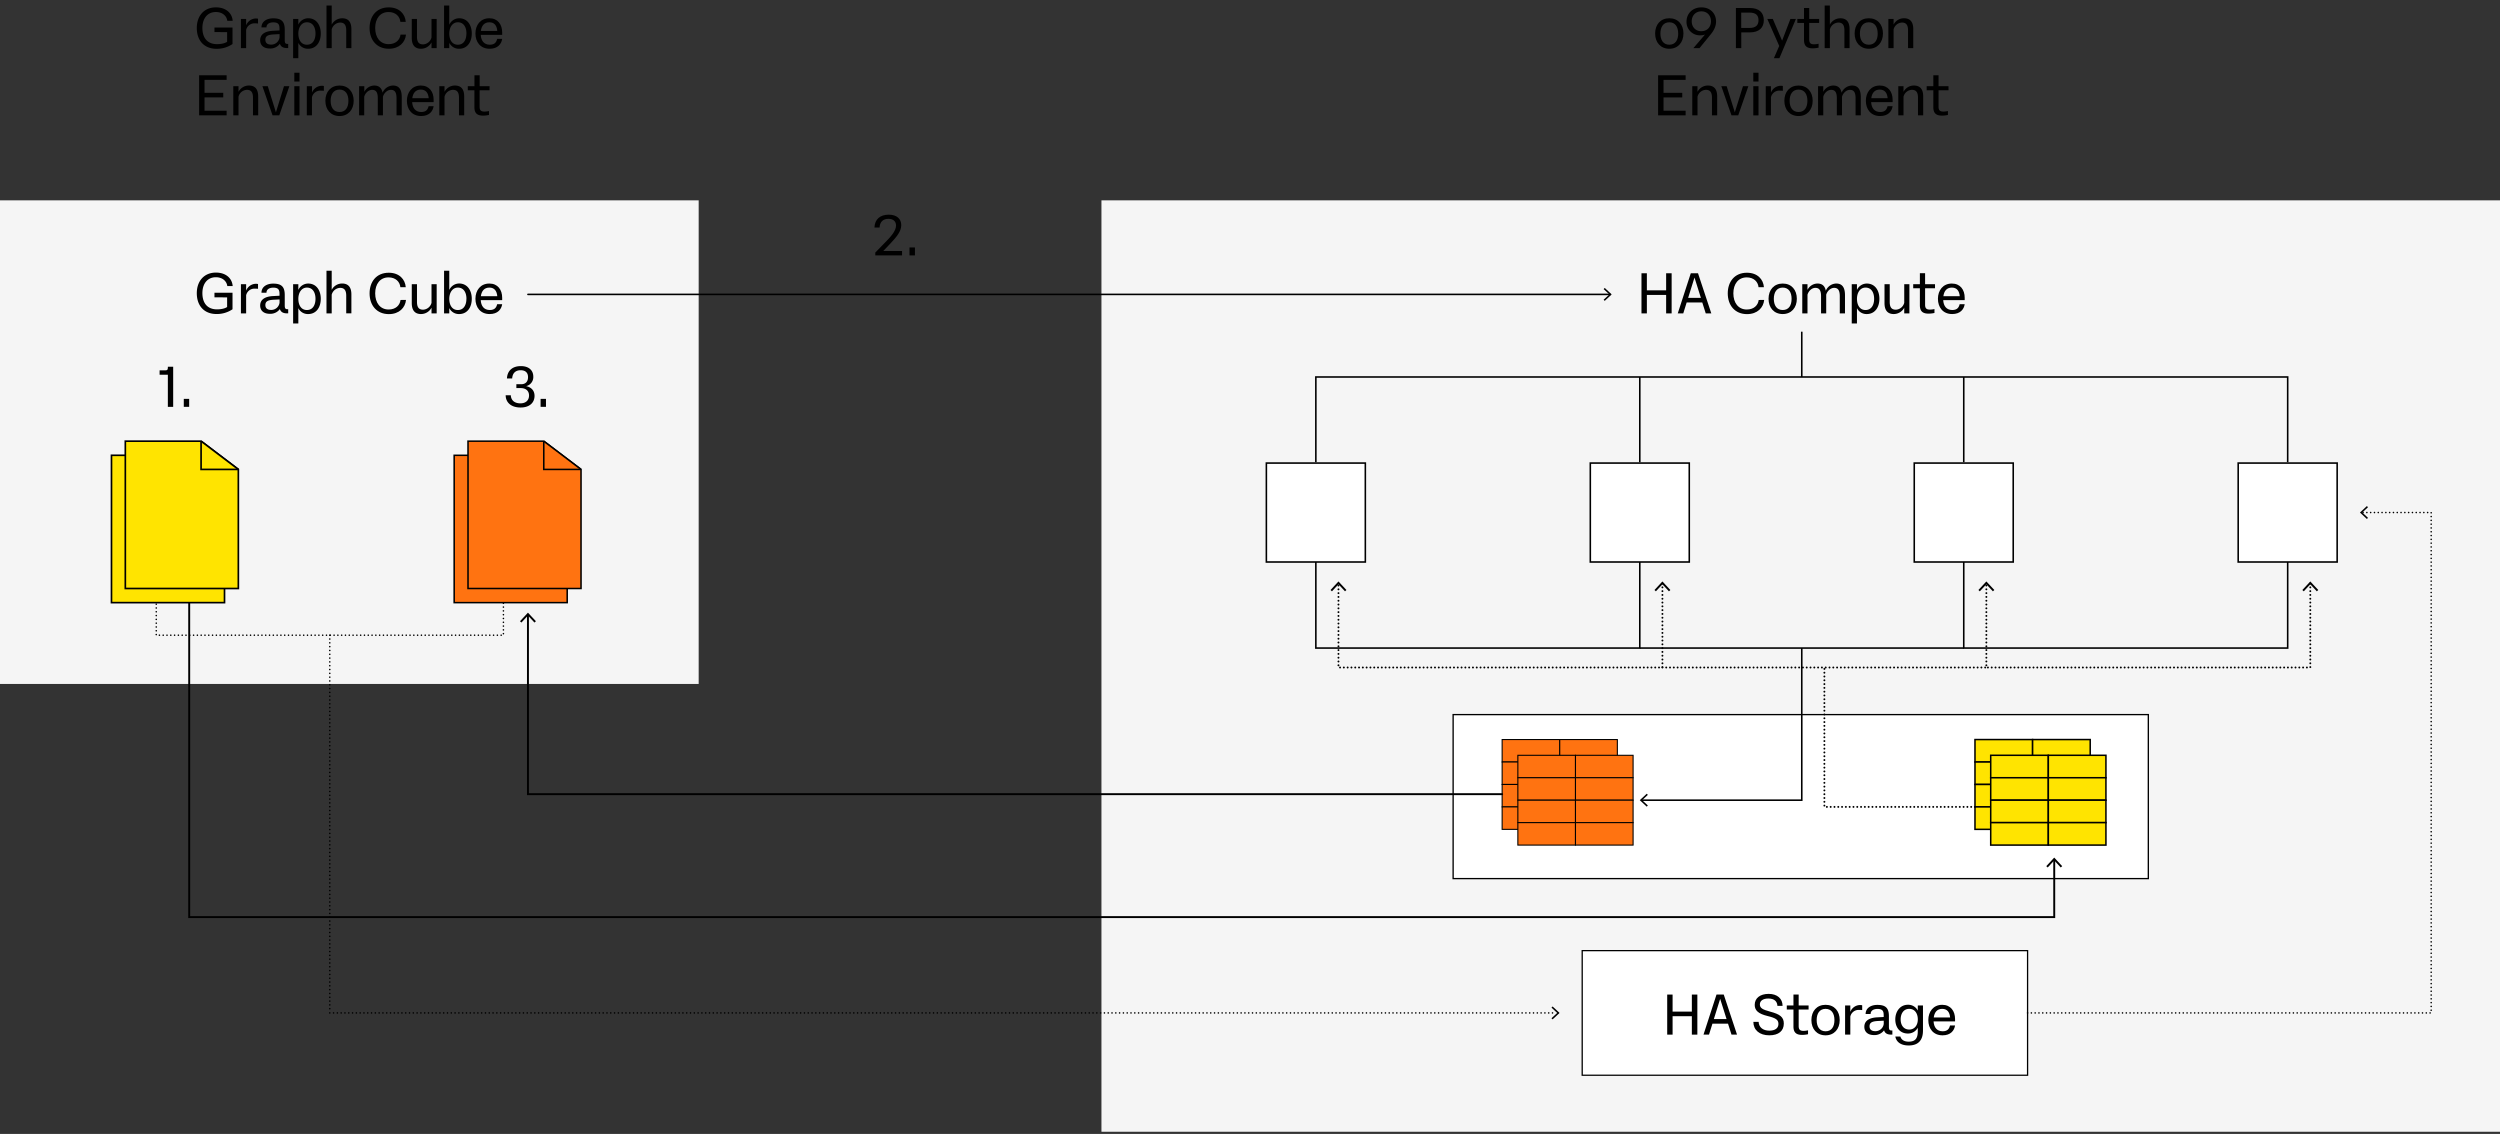 <svg id="aaab8485-4cb4-411d-9478-16f7e3a27b51" data-name="Layer 1" xmlns="http://www.w3.org/2000/svg" viewBox="0 0 1817.08 824.2"><rect x="0" y="0" width="1817.08" height="824.2" fill="#333333" stroke="none"/><defs><style>.aab00d89-e1d2-4900-9ffa-fc8cb128538c{fill:#f5f5f5;}.a44038db-3027-4451-a18a-7549d5db7fcd,.a4fa4f21-e406-46c5-8495-7a746baf281a,.ba828f4d-25c4-433a-9519-9a28651a2462{fill:#fff;}.a281f11a-4533-461e-af66-3b9f612c318c,.a3c4d32b-c7d8-4ca5-9f60-bfe655f89498,.a44038db-3027-4451-a18a-7549d5db7fcd,.a4fa4f21-e406-46c5-8495-7a746baf281a,.a5dc4dd9-4695-40a3-8c73-1cd48606519b,.a74ec850-eda2-4008-84b4-eca9058e7b21,.a8d59e09-d82f-437e-a638-9d444ca638f4,.af38ce7e-27ab-4090-a6fc-a8f9f6fd8761,.b22c1a7c-5a29-4ca3-89f5-6b6dd3f57e14,.b6f2b24b-42d9-4173-ade5-3174ff8055f1,.ba828f4d-25c4-433a-9519-9a28651a2462,.babe1f16-4e43-4048-8f8d-2179633fe19e,.bac469dc-73a1-47f2-873f-ed54eddcab2f,.e9d373e0-e6da-4e47-bcd2-09d32e345d65,.ec57d3f2-b618-464f-884f-676386ab7850,.f6da75e8-458c-4d01-b4f0-361a3be8fc0f{stroke:#000;stroke-miterlimit:10;}.a3c4d32b-c7d8-4ca5-9f60-bfe655f89498,.a44038db-3027-4451-a18a-7549d5db7fcd,.a4fa4f21-e406-46c5-8495-7a746baf281a,.a5dc4dd9-4695-40a3-8c73-1cd48606519b,.a8d59e09-d82f-437e-a638-9d444ca638f4,.b22c1a7c-5a29-4ca3-89f5-6b6dd3f57e14,.b6f2b24b-42d9-4173-ade5-3174ff8055f1,.ba828f4d-25c4-433a-9519-9a28651a2462,.f6da75e8-458c-4d01-b4f0-361a3be8fc0f{stroke-linecap:round;}.a4fa4f21-e406-46c5-8495-7a746baf281a{stroke-width:0.97px;}.ba828f4d-25c4-433a-9519-9a28651a2462{stroke-width:0.94px;}.a3c4d32b-c7d8-4ca5-9f60-bfe655f89498,.a44038db-3027-4451-a18a-7549d5db7fcd,.a74ec850-eda2-4008-84b4-eca9058e7b21,.a8d59e09-d82f-437e-a638-9d444ca638f4,.b22c1a7c-5a29-4ca3-89f5-6b6dd3f57e14,.b6f2b24b-42d9-4173-ade5-3174ff8055f1{stroke-width:1.15px;}.a3c4d32b-c7d8-4ca5-9f60-bfe655f89498,.a5dc4dd9-4695-40a3-8c73-1cd48606519b,.a74ec850-eda2-4008-84b4-eca9058e7b21,.a8d59e09-d82f-437e-a638-9d444ca638f4,.b22c1a7c-5a29-4ca3-89f5-6b6dd3f57e14,.b6f2b24b-42d9-4173-ade5-3174ff8055f1,.f6da75e8-458c-4d01-b4f0-361a3be8fc0f{fill:none;}.af38ce7e-27ab-4090-a6fc-a8f9f6fd8761,.babe1f16-4e43-4048-8f8d-2179633fe19e,.bac469dc-73a1-47f2-873f-ed54eddcab2f{fill:#ff7311;}.bac469dc-73a1-47f2-873f-ed54eddcab2f{stroke-width:0.78px;}.a281f11a-4533-461e-af66-3b9f612c318c,.e9d373e0-e6da-4e47-bcd2-09d32e345d65,.ec57d3f2-b618-464f-884f-676386ab7850{fill:#ffe400;}.ec57d3f2-b618-464f-884f-676386ab7850{stroke-width:1.11px;}.a8d59e09-d82f-437e-a638-9d444ca638f4{stroke-dasharray:0 2.76;}.a3c4d32b-c7d8-4ca5-9f60-bfe655f89498{stroke-dasharray:0 2.77;}.b6f2b24b-42d9-4173-ade5-3174ff8055f1{stroke-dasharray:0 2.76;}.a5dc4dd9-4695-40a3-8c73-1cd48606519b,.f6da75e8-458c-4d01-b4f0-361a3be8fc0f{stroke-width:1.41px;}.a281f11a-4533-461e-af66-3b9f612c318c,.e9d373e0-e6da-4e47-bcd2-09d32e345d65{stroke-width:1.22px;}.babe1f16-4e43-4048-8f8d-2179633fe19e,.e9d373e0-e6da-4e47-bcd2-09d32e345d65{fill-rule:evenodd;}.af38ce7e-27ab-4090-a6fc-a8f9f6fd8761,.babe1f16-4e43-4048-8f8d-2179633fe19e{stroke-width:1.13px;}.f6da75e8-458c-4d01-b4f0-361a3be8fc0f{stroke-dasharray:0 2.76;}</style></defs><rect class="aab00d89-e1d2-4900-9ffa-fc8cb128538c" y="145.62" width="507.82" height="351.5"/><rect class="aab00d89-e1d2-4900-9ffa-fc8cb128538c" x="800.57" y="145.62" width="1016.51" height="676.97"/><rect class="a4fa4f21-e406-46c5-8495-7a746baf281a" x="1056.18" y="519.39" width="505.29" height="119.19"/><rect class="ba828f4d-25c4-433a-9519-9a28651a2462" x="1150" y="690.95" width="323.71" height="90.57"/><rect class="a44038db-3027-4451-a18a-7549d5db7fcd" x="920.44" y="336.56" width="71.93" height="71.93"/><rect class="a44038db-3027-4451-a18a-7549d5db7fcd" x="1155.89" y="336.56" width="71.93" height="71.93"/><rect class="a44038db-3027-4451-a18a-7549d5db7fcd" x="1391.34" y="336.56" width="71.93" height="71.93"/><rect class="a44038db-3027-4451-a18a-7549d5db7fcd" x="1626.79" y="336.56" width="71.93" height="71.93"/><line class="a74ec850-eda2-4008-84b4-eca9058e7b21" x1="1309.58" y1="241.08" x2="1309.58" y2="274.01"/><polyline class="a74ec850-eda2-4008-84b4-eca9058e7b21" points="956.4 335.95 956.4 274.01 1662.76 274.01 1662.76 335.95"/><line class="a74ec850-eda2-4008-84b4-eca9058e7b21" x1="1191.85" y1="274.01" x2="1191.85" y2="335.95"/><polyline class="a74ec850-eda2-4008-84b4-eca9058e7b21" points="1191.85 408.49 1191.85 471.03 956.4 471.03 956.4 408.49"/><polyline class="a74ec850-eda2-4008-84b4-eca9058e7b21" points="1662.76 408.49 1662.76 471.03 1427.31 471.03 1427.31 408.49"/><line class="a74ec850-eda2-4008-84b4-eca9058e7b21" x1="1427.31" y1="274.01" x2="1427.31" y2="335.95"/><rect class="bac469dc-73a1-47f2-873f-ed54eddcab2f" x="1091.8" y="537.53" width="41.87" height="16.32"/><rect class="bac469dc-73a1-47f2-873f-ed54eddcab2f" x="1091.8" y="553.85" width="41.87" height="16.32"/><rect class="bac469dc-73a1-47f2-873f-ed54eddcab2f" x="1091.8" y="570.17" width="41.87" height="16.32"/><rect class="bac469dc-73a1-47f2-873f-ed54eddcab2f" x="1091.8" y="586.48" width="41.87" height="16.32"/><rect class="bac469dc-73a1-47f2-873f-ed54eddcab2f" x="1133.67" y="537.53" width="41.87" height="16.32"/><rect class="bac469dc-73a1-47f2-873f-ed54eddcab2f" x="1133.67" y="553.85" width="41.87" height="16.32"/><rect class="bac469dc-73a1-47f2-873f-ed54eddcab2f" x="1133.67" y="570.17" width="41.87" height="16.32"/><rect class="bac469dc-73a1-47f2-873f-ed54eddcab2f" x="1133.67" y="586.48" width="41.87" height="16.32"/><rect class="bac469dc-73a1-47f2-873f-ed54eddcab2f" x="1103.23" y="548.97" width="41.87" height="16.32"/><rect class="bac469dc-73a1-47f2-873f-ed54eddcab2f" x="1103.23" y="565.28" width="41.87" height="16.32"/><rect class="bac469dc-73a1-47f2-873f-ed54eddcab2f" x="1103.23" y="581.6" width="41.87" height="16.32"/><rect class="bac469dc-73a1-47f2-873f-ed54eddcab2f" x="1103.23" y="597.92" width="41.87" height="16.32"/><rect class="bac469dc-73a1-47f2-873f-ed54eddcab2f" x="1145.11" y="548.97" width="41.87" height="16.32"/><rect class="bac469dc-73a1-47f2-873f-ed54eddcab2f" x="1145.11" y="565.28" width="41.87" height="16.32"/><rect class="bac469dc-73a1-47f2-873f-ed54eddcab2f" x="1145.11" y="581.6" width="41.87" height="16.32"/><rect class="bac469dc-73a1-47f2-873f-ed54eddcab2f" x="1145.11" y="597.92" width="41.87" height="16.32"/><rect class="ec57d3f2-b618-464f-884f-676386ab7850" x="1435.48" y="537.53" width="41.87" height="16.32"/><rect class="ec57d3f2-b618-464f-884f-676386ab7850" x="1435.48" y="553.85" width="41.87" height="16.32"/><rect class="ec57d3f2-b618-464f-884f-676386ab7850" x="1435.48" y="570.17" width="41.87" height="16.32"/><rect class="ec57d3f2-b618-464f-884f-676386ab7850" x="1435.48" y="586.48" width="41.87" height="16.32"/><rect class="ec57d3f2-b618-464f-884f-676386ab7850" x="1477.36" y="537.53" width="41.87" height="16.32"/><rect class="ec57d3f2-b618-464f-884f-676386ab7850" x="1477.36" y="553.85" width="41.87" height="16.32"/><rect class="ec57d3f2-b618-464f-884f-676386ab7850" x="1477.36" y="570.17" width="41.87" height="16.32"/><rect class="ec57d3f2-b618-464f-884f-676386ab7850" x="1477.36" y="586.48" width="41.87" height="16.32"/><rect class="ec57d3f2-b618-464f-884f-676386ab7850" x="1446.91" y="548.97" width="41.87" height="16.32"/><rect class="ec57d3f2-b618-464f-884f-676386ab7850" x="1446.91" y="565.28" width="41.87" height="16.32"/><rect class="ec57d3f2-b618-464f-884f-676386ab7850" x="1446.91" y="581.6" width="41.87" height="16.32"/><rect class="ec57d3f2-b618-464f-884f-676386ab7850" x="1446.91" y="597.92" width="41.87" height="16.32"/><rect class="ec57d3f2-b618-464f-884f-676386ab7850" x="1488.79" y="548.97" width="41.87" height="16.32"/><rect class="ec57d3f2-b618-464f-884f-676386ab7850" x="1488.79" y="565.28" width="41.87" height="16.32"/><rect class="ec57d3f2-b618-464f-884f-676386ab7850" x="1488.79" y="581.6" width="41.87" height="16.32"/><rect class="ec57d3f2-b618-464f-884f-676386ab7850" x="1488.79" y="597.92" width="41.87" height="16.32"/><polyline class="a74ec850-eda2-4008-84b4-eca9058e7b21" points="1193.1 581.6 1309.58 581.6 1309.58 471.03"/><polygon points="1196.91 586.3 1197.7 585.46 1193.54 581.6 1197.7 577.74 1196.91 576.9 1191.85 581.6 1196.91 586.3"/><polyline class="a8d59e09-d82f-437e-a638-9d444ca638f4" points="113.57 408.78 113.57 461.69 365.9 461.69 365.9 399.87"/><line class="b22c1a7c-5a29-4ca3-89f5-6b6dd3f57e14" x1="239.69" y1="461.69" x2="239.69" y2="461.69"/><line class="a3c4d32b-c7d8-4ca5-9f60-bfe655f89498" x1="239.69" y1="464.47" x2="239.69" y2="734.85"/><line class="b22c1a7c-5a29-4ca3-89f5-6b6dd3f57e14" x1="239.69" y1="736.23" x2="239.69" y2="736.23"/><line class="b6f2b24b-42d9-4173-ade5-3174ff8055f1" x1="242.45" y1="736.23" x2="1130.89" y2="736.23"/><line class="b22c1a7c-5a29-4ca3-89f5-6b6dd3f57e14" x1="1132.27" y1="736.23" x2="1132.27" y2="736.23"/><polygon points="1128.46 740.93 1127.67 740.09 1131.83 736.23 1127.67 732.37 1128.46 731.53 1133.52 736.23 1128.46 740.93"/><path d="M155.88,23.29V20H169V32a20.18,20.18,0,0,1-11.62,3.47c-9.05,0-14.34-6.08-14.34-15.12,0-8.81,5.29-15,13.93-15,7.06,0,11.7,4,12.15,9.78h-3.91c-.49-3.71-3.67-6.4-8.32-6.4-5.91,0-9.78,4.48-9.78,11.58,0,7.62,4,11.77,10.6,11.77,3.26,0,5.91-.69,7.37-1.71v-7Z"/><path d="M187.54,13.59V17.1a15.39,15.39,0,0,0-2.32-.13,6.14,6.14,0,0,0-6.32,4.85V35h-3.79V13.75h3.79v4.69a7.7,7.7,0,0,1,7-5A8,8,0,0,1,187.54,13.59Z"/><path d="M209.47,31.93v3h-.82c-2.85,0-4.6-1-5.21-3.14a8.56,8.56,0,0,1-7.34,3.46c-4.28,0-7-2.2-7-6,0-4.15,3.18-6.56,9.37-6.88l4.69-.25v-.73c0-2.77-.12-5.14-4.48-5.14-2.77,0-5,1.14-5,3.67h-3.63c0-4.16,3.63-6.6,8.52-6.6,6.11,0,8.39,2.36,8.39,8.27v7.46c0,2.12.41,2.85,1.84,2.85Zm-6.28-4.77V24.8l-3.87.2c-4.44.21-6.44,1.06-6.44,3.92,0,2.24,1.47,3.5,4.12,3.5A6.06,6.06,0,0,0,203.19,27.16Z"/><path d="M233.15,24.35c0,6.2-3.26,11.09-9.17,11.09a7.68,7.68,0,0,1-7.14-4.28V42.28h-3.79V13.75h3.79v4.16A7.89,7.89,0,0,1,224,13.27C229.89,13.27,233.15,18.16,233.15,24.35Zm-3.84,0c0-4.52-2-8.15-6.23-8.15-4,0-6.24,3.79-6.24,8.15,0,4.53,2,8.15,6.24,8.15S229.31,28.88,229.31,24.35Z"/><path d="M255.4,21.21V35h-3.75V22.11c0-4.28-1.67-5.71-4.44-5.71a6.57,6.57,0,0,0-6.12,5V35H237.3V4h3.79v13.9a8.6,8.6,0,0,1,7.62-4.6C252.83,13.27,255.4,15.59,255.4,21.21Z"/><path d="M295.09,25.13c-.53,5.58-4.89,10.31-12.47,10.31-8.72,0-14-6.32-14-15.08,0-8.52,5-15,13.94-15,7.74,0,11.94,4.89,12.35,10.51H291c-.37-3.95-3.47-7.13-8.56-7.13-6.16,0-9.74,4.77-9.74,11.62s3.58,11.73,9.78,11.73c5.05,0,8.15-3,8.64-6.92Z"/><path d="M313.64,13.75h3.75V35h-3.75V30.83A8.65,8.65,0,0,1,306,35.44c-4.11,0-6.72-2.33-6.72-7.95V13.75h3.79V26.59c0,4.28,1.63,5.67,4.44,5.67a6.63,6.63,0,0,0,6.12-5Z"/><path d="M342.9,24.35c0,6.2-3.26,11.09-9.17,11.09a7.69,7.69,0,0,1-7.18-4.36V35h-3.79V4h3.79V18a7.92,7.92,0,0,1,7.18-4.72C339.64,13.27,342.9,18.16,342.9,24.35Zm-3.87,0c0-4.52-2-8.15-6.24-8.15-4,0-6.24,3.79-6.24,8.15,0,4.53,2,8.15,6.24,8.15S339,28.88,339,24.35Z"/><path d="M365,25.33H349.42c.24,4.2,2.32,7.17,6.6,7.17,3.5,0,4.77-1.79,5.34-4.24H365c-.53,3.71-3.22,7.18-9.09,7.18-6.73,0-10.35-4.89-10.35-11.09s3.7-11.08,10.1-11.08c6.16,0,9.34,4.52,9.34,10.35ZM349.5,22.48h11.94c-.33-3.75-2-6.28-5.75-6.28S350,18.73,349.5,22.48Z"/><path d="M164.72,58.06H148.66v9.41h13.61v3.34H148.66v9.66h16.06v3.38h-20V54.71h20Z"/><path d="M187.66,70.12V83.85h-3.79V71c0-4.28-1.63-5.71-4.44-5.71a6.55,6.55,0,0,0-6.07,5V83.85h-3.79V62.66h3.79v4.12a8.44,8.44,0,0,1,7.58-4.61C185.1,62.17,187.66,64.49,187.66,70.12Z"/><path d="M206.41,62.66h3.91L203,83.85h-4.9l-7.37-21.19h3.91l5.91,19Z"/><path d="M213.91,52.88h3.79v6.4h-3.79Zm0,31V62.66h3.79V83.85Z"/><path d="M235.39,62.5V66a16.87,16.87,0,0,0-2.33-.12,6.14,6.14,0,0,0-6.31,4.85V83.85H223V62.66h3.79v4.69a7.69,7.69,0,0,1,7.05-5A8.14,8.14,0,0,1,235.39,62.5Z"/><path d="M236.49,73.26c0-6.48,3.91-11.09,10.31-11.09s10.27,4.61,10.27,11.09-4,11.08-10.27,11.08C240.4,84.34,236.49,79.7,236.49,73.26Zm16.75,0c0-4.73-2.08-8.15-6.44-8.15s-6.48,3.42-6.48,8.15,2.08,8.15,6.48,8.15S253.24,78,253.24,73.26Z"/><path d="M292,70.65v13.2h-3.79V71.42c0-4.36-1.31-6.11-4.08-6.11s-5.13,2.53-5.79,5V83.85h-3.75V71.42c0-4.36-1.3-6.11-4.11-6.11s-5.1,2.53-5.75,5V83.85H261V62.66h3.79v4.12A8.27,8.27,0,0,1,272,62.17c3.27,0,5.34,1.59,6.08,5.22a8.41,8.41,0,0,1,7.58-5.22C289.79,62.17,292,64.7,292,70.65Z"/><path d="M315.18,74.24H299.57c.25,4.19,2.33,7.17,6.61,7.17,3.5,0,4.77-1.79,5.34-4.24h3.66c-.53,3.71-3.22,7.17-9.08,7.17-6.73,0-10.36-4.89-10.36-11.08s3.71-11.09,10.11-11.09c6.15,0,9.33,4.53,9.33,10.35Zm-15.52-2.86H311.6c-.33-3.75-2-6.27-5.75-6.27S300.15,67.63,299.66,71.38Z"/><path d="M337.39,70.12V83.85H333.6V71c0-4.28-1.63-5.71-4.44-5.71a6.55,6.55,0,0,0-6.07,5V83.85H319.3V62.66h3.79v4.12a8.44,8.44,0,0,1,7.58-4.61C334.83,62.17,337.39,64.49,337.39,70.12Z"/><path d="M355.81,65.6H348.6v12c0,2.69,1.14,3.5,3.51,3.5a15.5,15.5,0,0,0,3.3-.4v2.85a21,21,0,0,1-4.24.49c-4.24,0-6.36-1.67-6.36-6.12V65.6H340V62.66h4.85V54.71h3.79v7.95h7.21Z"/><path d="M1229.69,722.88h4V752h-4V738.61h-14V752h-3.91V722.88h3.91v12.39h14Z"/><path d="M1258.51,752l-2.53-7.95h-11.33l-2.49,7.95h-4l9.46-29.14h5.25l9.66,29.14Zm-12.84-11.29h9.25L1250.27,726Z"/><path d="M1274.4,742.72h3.83c.12,3.88,3.1,6.4,7.79,6.4,4.23,0,6.6-1.87,6.6-4.85s-1.71-4.28-7.83-5.78c-6.72-1.63-9.41-4-9.41-8.11,0-4.9,3.91-8,10.15-8s10.1,3.46,10.1,8.72h-3.75c-.16-3.22-2.2-5.34-6.6-5.34-4.11,0-6.15,1.83-6.15,4.24,0,2.65,1.75,3.75,7.66,5.34,6.85,1.83,9.74,3.87,9.74,8.6,0,5.38-3.79,8.56-10.56,8.56C1278.92,752.51,1274.4,748.67,1274.4,742.72Z"/><path d="M1314.54,733.76h-7.21v12c0,2.69,1.14,3.51,3.5,3.51a15.61,15.61,0,0,0,3.31-.41v2.85a20.31,20.31,0,0,1-4.24.49c-4.24,0-6.36-1.67-6.36-6.11V733.76h-4.85v-2.94h4.85v-7.94h3.79v7.94h7.21Z"/><path d="M1316.58,741.42c0-6.48,3.91-11.09,10.31-11.09s10.27,4.61,10.27,11.09-4,11.09-10.27,11.09C1320.49,752.51,1316.58,747.86,1316.58,741.42Zm16.75,0c0-4.73-2.08-8.15-6.44-8.15s-6.48,3.42-6.48,8.15,2.08,8.15,6.48,8.15S1333.33,746.19,1333.33,741.42Z"/><path d="M1353.5,730.66v3.51a15.39,15.39,0,0,0-2.32-.13,6.14,6.14,0,0,0-6.31,4.85V752h-3.8v-21.2h3.8v4.69a7.68,7.68,0,0,1,7.05-5A8,8,0,0,1,1353.5,730.66Z"/><path d="M1375.43,749v3h-.81c-2.86,0-4.61-1-5.22-3.14a8.56,8.56,0,0,1-7.34,3.46c-4.28,0-7-2.2-7-6,0-4.16,3.18-6.56,9.38-6.89l4.69-.24v-.73c0-2.78-.13-5.14-4.49-5.14-2.77,0-5,1.14-5,3.67H1356c0-4.16,3.63-6.6,8.52-6.6,6.11,0,8.4,2.36,8.4,8.27v7.46c0,2.12.4,2.85,1.83,2.85Zm-6.27-4.77v-2.36l-3.88.2c-4.44.21-6.44,1.06-6.44,3.91,0,2.25,1.47,3.51,4.12,3.51A6.07,6.07,0,0,0,1369.16,744.23Z"/><path d="M1393.93,730.82h3.75V749c0,7-3.34,10.88-10.39,10.88-6.64,0-9.17-3.38-9.7-6.48h3.67c.53,1.88,2.2,3.71,6,3.71,4.77,0,6.64-2.28,6.64-7.62V747a8.06,8.06,0,0,1-7.17,4.2c-5.83,0-9.17-4.48-9.17-10.23s3.47-10.68,9.17-10.68a7.81,7.81,0,0,1,7.17,4.2Zm0,10.11c0-4.16-2.07-7.66-6.23-7.66s-6.24,3.54-6.24,7.66,2.12,7.38,6.24,7.38C1391.57,748.31,1393.93,745.17,1393.93,740.93Z"/><path d="M1421,742.4h-15.61c.24,4.2,2.32,7.17,6.6,7.17,3.5,0,4.77-1.79,5.34-4.24H1421c-.53,3.71-3.22,7.18-9.09,7.18-6.73,0-10.35-4.89-10.35-11.09s3.7-11.09,10.1-11.09c6.16,0,9.34,4.53,9.34,10.36Zm-15.53-2.86h11.94c-.33-3.74-2-6.27-5.75-6.27S1406,735.8,1405.51,739.54Z"/><path d="M1211,198.63h4v29.15h-4V214.37h-14v13.41h-3.92V198.63H1197V211h14Z"/><path d="M1239.79,227.78l-2.53-7.95h-11.33l-2.48,7.95h-4l9.46-29.15h5.26l9.66,29.15ZM1227,216.49h9.25l-4.64-14.76Z"/><path d="M1282.26,218c-.53,5.59-4.89,10.31-12.47,10.31-8.73,0-14-6.31-14-15.08,0-8.51,5-15,13.94-15,7.74,0,11.94,4.89,12.34,10.51h-3.91c-.37-3.95-3.46-7.13-8.56-7.13-6.15,0-9.74,4.77-9.74,11.61s3.59,11.74,9.78,11.74c5.06,0,8.15-3,8.64-6.93Z"/><path d="M1285.43,217.18c0-6.48,3.92-11.09,10.32-11.09S1306,210.7,1306,217.18s-4,11.08-10.27,11.08C1289.35,228.26,1285.43,223.62,1285.43,217.18Zm16.76,0c0-4.73-2.08-8.15-6.44-8.15s-6.48,3.42-6.48,8.15,2.07,8.15,6.48,8.15S1302.19,222,1302.19,217.18Z"/><path d="M1341,214.57v13.21h-3.79V215.34c0-4.36-1.3-6.11-4.07-6.11s-5.14,2.53-5.79,5v13.54h-3.75V215.34c0-4.36-1.3-6.11-4.12-6.11s-5.09,2.53-5.74,5v13.54h-3.79v-21.2h3.79v4.12a8.27,8.27,0,0,1,7.25-4.61c3.26,0,5.34,1.59,6.08,5.22a8.41,8.41,0,0,1,7.58-5.22C1338.74,206.09,1341,208.62,1341,214.57Z"/><path d="M1366,217.18c0,6.19-3.26,11.08-9.17,11.08a7.65,7.65,0,0,1-7.13-4.28v11.13h-3.8V206.58h3.8v4.16a7.89,7.89,0,0,1,7.13-4.65C1362.75,206.09,1366,211,1366,217.18Zm-3.83,0c0-4.53-2-8.15-6.24-8.15-4,0-6.23,3.79-6.23,8.15,0,4.52,2,8.15,6.23,8.15S1362.18,221.7,1362.18,217.18Z"/><path d="M1384.06,206.58h3.75v21.2h-3.75v-4.12a8.64,8.64,0,0,1-7.62,4.6c-4.12,0-6.72-2.32-6.72-7.94V206.58h3.79v12.84c0,4.28,1.63,5.67,4.44,5.67a6.6,6.6,0,0,0,6.11-5Z"/><path d="M1406.43,209.52h-7.21v12c0,2.69,1.14,3.5,3.51,3.5a15.5,15.5,0,0,0,3.3-.4v2.85a20.31,20.31,0,0,1-4.24.49c-4.24,0-6.36-1.67-6.36-6.11V209.52h-4.85v-2.94h4.85v-8h3.79v8h7.21Z"/><path d="M1428,218.16h-15.61c.24,4.2,2.32,7.17,6.6,7.17,3.5,0,4.77-1.79,5.34-4.24H1428c-.53,3.71-3.22,7.17-9.09,7.17-6.73,0-10.36-4.89-10.36-11.08s3.71-11.09,10.11-11.09c6.16,0,9.34,4.53,9.34,10.36Zm-15.53-2.86h11.94c-.33-3.75-2-6.27-5.75-6.27S1413,211.55,1412.51,215.3Z"/><path d="M155.88,216.12v-3.34H169v12a20.24,20.24,0,0,1-11.62,3.46c-9.05,0-14.34-6.07-14.34-15.12,0-8.8,5.29-15,13.93-15,7.06,0,11.7,4,12.15,9.78h-3.91c-.49-3.71-3.67-6.4-8.32-6.4-5.91,0-9.78,4.48-9.78,11.57,0,7.62,4,11.78,10.6,11.78,3.26,0,5.91-.69,7.37-1.71v-7Z"/><path d="M187.54,206.42v3.5a16.66,16.66,0,0,0-2.32-.12,6.14,6.14,0,0,0-6.32,4.85v13.13h-3.79v-21.2h3.79v4.69a7.7,7.7,0,0,1,7-5A8,8,0,0,1,187.54,206.42Z"/><path d="M209.47,224.76v3h-.82c-2.85,0-4.6-1-5.21-3.14a8.56,8.56,0,0,1-7.34,3.46c-4.28,0-7-2.2-7-6,0-4.16,3.18-6.56,9.37-6.89l4.69-.24v-.74c0-2.77-.12-5.13-4.48-5.13-2.77,0-5,1.14-5,3.67h-3.63c0-4.16,3.63-6.61,8.52-6.61,6.11,0,8.39,2.37,8.39,8.28v7.46c0,2.12.41,2.85,1.84,2.85ZM203.19,220v-2.36l-3.87.2c-4.44.2-6.44,1.06-6.44,3.91,0,2.24,1.47,3.51,4.12,3.51A6.06,6.06,0,0,0,203.19,220Z"/><path d="M233.15,217.18c0,6.19-3.26,11.08-9.17,11.08a7.68,7.68,0,0,1-7.14-4.28v11.13h-3.79V206.58h3.79v4.16a7.9,7.9,0,0,1,7.14-4.65C229.89,206.09,233.15,211,233.15,217.18Zm-3.84,0c0-4.53-2-8.15-6.23-8.15-4,0-6.24,3.79-6.24,8.15,0,4.52,2,8.15,6.24,8.15S229.31,221.7,229.31,217.18Z"/><path d="M255.4,214v13.74h-3.75V214.94c0-4.28-1.67-5.71-4.44-5.71a6.57,6.57,0,0,0-6.12,5v13.54H237.3v-31h3.79v13.9a8.59,8.59,0,0,1,7.62-4.61C252.83,206.09,255.4,208.42,255.4,214Z"/><path d="M295.09,218c-.53,5.59-4.89,10.31-12.47,10.31-8.72,0-14-6.31-14-15.08,0-8.51,5-15,13.94-15,7.74,0,11.94,4.89,12.35,10.51H291c-.37-3.95-3.47-7.13-8.56-7.13-6.16,0-9.74,4.77-9.74,11.61s3.58,11.74,9.78,11.74c5.05,0,8.15-3,8.64-6.93Z"/><path d="M313.64,206.58h3.75v21.2h-3.75v-4.12a8.67,8.67,0,0,1-7.63,4.6c-4.11,0-6.72-2.32-6.72-7.94V206.58h3.79v12.84c0,4.28,1.63,5.67,4.44,5.67a6.62,6.62,0,0,0,6.12-5Z"/><path d="M342.9,217.18c0,6.19-3.26,11.08-9.17,11.08a7.69,7.69,0,0,1-7.18-4.36v3.88h-3.79v-31h3.79v14a7.93,7.93,0,0,1,7.18-4.73C339.64,206.09,342.9,211,342.9,217.18Zm-3.87,0c0-4.53-2-8.15-6.24-8.15-4,0-6.24,3.79-6.24,8.15,0,4.52,2,8.15,6.24,8.15S339,221.7,339,217.18Z"/><path d="M365,218.16H349.42c.24,4.2,2.32,7.17,6.6,7.17,3.5,0,4.77-1.79,5.34-4.24H365c-.53,3.71-3.22,7.17-9.09,7.17-6.73,0-10.35-4.89-10.35-11.08s3.7-11.09,10.1-11.09c6.16,0,9.34,4.53,9.34,10.36ZM349.5,215.3h11.94c-.33-3.75-2-6.27-5.75-6.27S350,211.55,349.5,215.3Z"/><path d="M1203,24.35c0-6.48,3.91-11.08,10.31-11.08s10.27,4.6,10.27,11.08-4,11.09-10.27,11.09C1206.94,35.44,1203,30.79,1203,24.35Zm16.75,0c0-4.73-2.08-8.15-6.44-8.15s-6.48,3.42-6.48,8.15,2.08,8.15,6.48,8.15S1219.78,29.12,1219.78,24.35Z"/><path d="M1247.29,15.67c0,3.71-1.91,6.89-3.71,9.09L1235.23,35h-4.45l8.48-9.91a9,9,0,0,1-3.34.58,9.68,9.68,0,0,1-10.11-9.91c0-5.91,4.36-10.39,10.84-10.39S1247.29,9.8,1247.29,15.67Zm-3.71-.2c0-3.88-2.44-7.22-6.93-7.22s-7.05,3.34-7.05,7.26,2.61,7.17,6.93,7.17C1241.09,22.68,1243.58,19.38,1243.58,15.47Z"/><path d="M1282,14.65c0,5.46-3.38,8.89-10.23,8.89h-6.15V35h-3.91V5.81h10.06C1278.59,5.81,1282,9.23,1282,14.65Zm-10.43,5.67c4.81,0,6.56-2.2,6.56-5.63s-1.75-5.54-6.56-5.54h-6V20.32Z"/><path d="M1301.33,13.75h4l-12,28.53h-4l3.87-8.88-8.68-19.65h4l6.77,15.82Z"/><path d="M1322.2,16.69H1315v12c0,2.69,1.14,3.51,3.51,3.51a15.52,15.52,0,0,0,3.3-.41v2.85a20.31,20.31,0,0,1-4.24.49c-4.24,0-6.36-1.67-6.36-6.11V16.69h-4.85V13.75h4.85V5.81H1315v7.94h7.22Z"/><path d="M1344.33,21.21V35h-3.75V22.11c0-4.28-1.67-5.71-4.45-5.71a6.57,6.57,0,0,0-6.11,5V35h-3.79V4H1330v13.9a8.59,8.59,0,0,1,7.62-4.6C1341.76,13.27,1344.33,15.59,1344.33,21.21Z"/><path d="M1348,24.35c0-6.48,3.92-11.08,10.31-11.08s10.28,4.6,10.28,11.08-4,11.09-10.28,11.09S1348,30.79,1348,24.35Zm16.75,0c0-4.73-2.07-8.15-6.44-8.15s-6.48,3.42-6.48,8.15,2.08,8.15,6.48,8.15S1364.78,29.12,1364.78,24.35Z"/><path d="M1390.62,21.21V35h-3.79V22.11c0-4.28-1.63-5.71-4.44-5.71a6.55,6.55,0,0,0-6.07,5V35h-3.79V13.75h3.79v4.12a8.45,8.45,0,0,1,7.58-4.6C1388.06,13.27,1390.62,15.59,1390.62,21.21Z"/><path d="M1225.16,58.06H1209.1v9.41h13.61v3.34H1209.1v9.66h16.06v3.38h-20V54.71h20Z"/><path d="M1248.1,70.12V83.85h-3.79V71c0-4.28-1.63-5.71-4.44-5.71a6.55,6.55,0,0,0-6.07,5V83.85H1230V62.66h3.79v4.12a8.44,8.44,0,0,1,7.58-4.61C1245.54,62.17,1248.1,64.49,1248.1,70.12Z"/><path d="M1266.85,62.66h3.91l-7.37,21.19h-4.89l-7.38-21.19H1255l5.91,19Z"/><path d="M1274.35,52.88h3.79v6.4h-3.79Zm0,31V62.66h3.79V83.85Z"/><path d="M1295.83,62.5V66a16.79,16.79,0,0,0-2.33-.12,6.14,6.14,0,0,0-6.31,4.85V83.85h-3.79V62.66h3.79v4.69a7.69,7.69,0,0,1,7-5A8,8,0,0,1,1295.83,62.5Z"/><path d="M1296.93,73.26c0-6.48,3.91-11.09,10.31-11.09s10.27,4.61,10.27,11.09-4,11.08-10.27,11.08C1300.84,84.34,1296.93,79.7,1296.93,73.26Zm16.75,0c0-4.73-2.08-8.15-6.44-8.15s-6.48,3.42-6.48,8.15,2.08,8.15,6.48,8.15S1313.68,78,1313.68,73.26Z"/><path d="M1352.48,70.65v13.2h-3.79V71.42c0-4.36-1.31-6.11-4.08-6.11s-5.13,2.53-5.79,5V83.85h-3.75V71.42c0-4.36-1.3-6.11-4.11-6.11s-5.1,2.53-5.75,5V83.85h-3.79V62.66h3.79v4.12a8.27,8.27,0,0,1,7.26-4.61c3.26,0,5.33,1.59,6.07,5.22a8.41,8.41,0,0,1,7.58-5.22C1350.24,62.17,1352.48,64.7,1352.48,70.65Z"/><path d="M1375.63,74.24H1360c.24,4.19,2.32,7.17,6.6,7.17,3.5,0,4.77-1.79,5.34-4.24h3.67c-.53,3.71-3.22,7.17-9.09,7.17-6.73,0-10.36-4.89-10.36-11.08s3.71-11.09,10.11-11.09c6.16,0,9.34,4.53,9.34,10.35Zm-15.53-2.86H1372c-.33-3.75-2-6.27-5.75-6.27S1360.59,67.63,1360.1,71.38Z"/><path d="M1397.84,70.12V83.85h-3.79V71c0-4.28-1.63-5.71-4.45-5.71a6.55,6.55,0,0,0-6.07,5V83.85h-3.79V62.66h3.79v4.12a8.44,8.44,0,0,1,7.58-4.61C1395.27,62.17,1397.84,64.49,1397.84,70.12Z"/><path d="M1416.26,65.6H1409v12c0,2.69,1.14,3.5,3.51,3.5a15.5,15.5,0,0,0,3.3-.4v2.85a21,21,0,0,1-4.24.49c-4.24,0-6.36-1.67-6.36-6.12V65.6h-4.85V62.66h4.85V54.71H1409v7.95h7.22Z"/><polyline class="a8d59e09-d82f-437e-a638-9d444ca638f4" points="1473.71 736.23 1767.06 736.23 1767.06 372.52 1716.54 372.52"/><polygon points="1720.35 367.82 1721.13 368.66 1716.98 372.52 1721.13 376.38 1720.35 377.22 1715.29 372.52 1720.35 367.82"/><polyline class="a5dc4dd9-4695-40a3-8c73-1cd48606519b" points="137.52 408.78 137.52 666.6 1493.08 666.6 1493.08 624.87"/><polygon points="1498.86 629.55 1497.83 630.51 1493.08 625.41 1488.34 630.51 1487.3 629.55 1493.08 623.33 1498.86 629.55"/><polyline class="a5dc4dd9-4695-40a3-8c73-1cd48606519b" points="1091.8 577.23 383.73 577.23 383.73 446.84"/><polygon points="389.51 451.53 388.47 452.49 383.73 447.39 378.98 452.49 377.95 451.53 383.73 445.31 389.51 451.53"/><line class="b22c1a7c-5a29-4ca3-89f5-6b6dd3f57e14" x1="383.73" y1="213.98" x2="1170.17" y2="213.98"/><polygon points="1166.36 218.69 1165.57 217.84 1169.72 213.98 1165.57 210.12 1166.36 209.28 1171.41 213.98 1166.36 218.69"/><polygon class="e9d373e0-e6da-4e47-bcd2-09d32e345d65" points="163.18 351.46 163.18 438.02 81.03 438.02 81.03 330.92 136.09 330.92 163.18 351.46"/><polyline class="e9d373e0-e6da-4e47-bcd2-09d32e345d65" points="163.18 351.46 136.09 351.46 136.09 330.92"/><line class="a281f11a-4533-461e-af66-3b9f612c318c" x1="136.09" y1="330.92" x2="163.18" y2="351.46"/><polygon class="e9d373e0-e6da-4e47-bcd2-09d32e345d65" points="173.24 341.19 173.24 427.75 91.09 427.75 91.09 320.65 146.15 320.65 173.24 341.19"/><polyline class="e9d373e0-e6da-4e47-bcd2-09d32e345d65" points="173.24 341.19 146.15 341.19 146.15 320.65"/><line class="a281f11a-4533-461e-af66-3b9f612c318c" x1="146.15" y1="320.65" x2="173.24" y2="341.19"/><polygon class="babe1f16-4e43-4048-8f8d-2179633fe19e" points="412.26 351.46 412.26 438.02 330.11 438.02 330.11 330.92 385.17 330.92 412.26 351.46"/><polyline class="babe1f16-4e43-4048-8f8d-2179633fe19e" points="412.26 351.46 385.17 351.46 385.17 330.92"/><line class="af38ce7e-27ab-4090-a6fc-a8f9f6fd8761" x1="385.17" y1="330.92" x2="412.26" y2="351.46"/><polygon class="babe1f16-4e43-4048-8f8d-2179633fe19e" points="422.31 341.19 422.31 427.75 340.17 427.75 340.17 320.65 395.23 320.65 422.31 341.19"/><polyline class="babe1f16-4e43-4048-8f8d-2179633fe19e" points="422.31 341.19 395.23 341.19 395.23 320.65"/><line class="af38ce7e-27ab-4090-a6fc-a8f9f6fd8761" x1="395.23" y1="320.65" x2="422.31" y2="341.19"/><path d="M125.87,266.56V295.7H122V272.38h-6v-3.22h4.36c1.35,0,1.67-.44,1.67-2.6Z"/><path d="M133.58,295.7v-5.79h3.91v5.79Z"/><path d="M388.52,287.75c0,4.81-3.51,8.44-10.11,8.44-6.93,0-10.8-3.63-10.88-8.89h3.75c.12,3.55,2.61,5.87,6.93,5.87,4.11,0,6.31-2.36,6.31-5.71s-2.28-5.38-6.07-5.38h-3.14v-2.81h3.43c3.38,0,5.05-2,5.05-5.17,0-3-1.67-5-5.38-5s-5.91,2.12-6.15,6h-3.79c.24-5.54,3.87-9,10.1-9,5.79,0,9.05,3.05,9.05,7.7a6.74,6.74,0,0,1-5.22,6.85C386.32,281.51,388.52,284,388.52,287.75Z"/><path d="M392.92,295.7v-5.79h3.91v5.79Z"/><path d="M642,182.42h13.65v3.22H636.19v-2.08l7.42-7.62c3.26-3.34,7.66-7.86,7.66-12,0-2.77-1.75-4.89-5.46-4.89-4,0-6.28,2.2-6.52,6.32h-3.71c.24-6,4.11-9.34,10.39-9.34,5.87,0,9.09,3.06,9.09,7.62s-3.42,8.56-7.74,13.17Z"/><path d="M661.05,185.64v-5.79H665v5.79Z"/><line class="a74ec850-eda2-4008-84b4-eca9058e7b21" x1="1191.85" y1="471.03" x2="1427.31" y2="471.03"/><polyline class="f6da75e8-458c-4d01-b4f0-361a3be8fc0f" points="1208.3 424.15 1208.3 485.16 972.84 485.16 972.84 424.15"/><polygon points="1202.52 428.83 1203.55 429.8 1208.29 424.69 1213.04 429.8 1214.07 428.83 1208.29 422.62 1202.52 428.83"/><polygon points="978.62 428.83 977.59 429.8 972.85 424.69 968.1 429.8 967.07 428.83 972.85 422.62 978.62 428.83"/><polyline class="f6da75e8-458c-4d01-b4f0-361a3be8fc0f" points="1679.2 424.15 1679.2 485.16 1443.75 485.16 1443.75 424.15"/><polygon points="1673.42 428.83 1674.45 429.8 1679.2 424.69 1683.94 429.8 1684.98 428.83 1679.2 422.62 1673.42 428.83"/><polygon points="1449.53 428.83 1448.49 429.8 1443.75 424.69 1439 429.8 1437.97 428.83 1443.75 422.62 1449.53 428.83"/><polyline class="f6da75e8-458c-4d01-b4f0-361a3be8fc0f" points="1208.3 485.16 1326.02 485.16 1443.75 485.16"/><polyline class="f6da75e8-458c-4d01-b4f0-361a3be8fc0f" points="1435.48 586.48 1326.02 586.48 1326.02 485.16"/></svg>